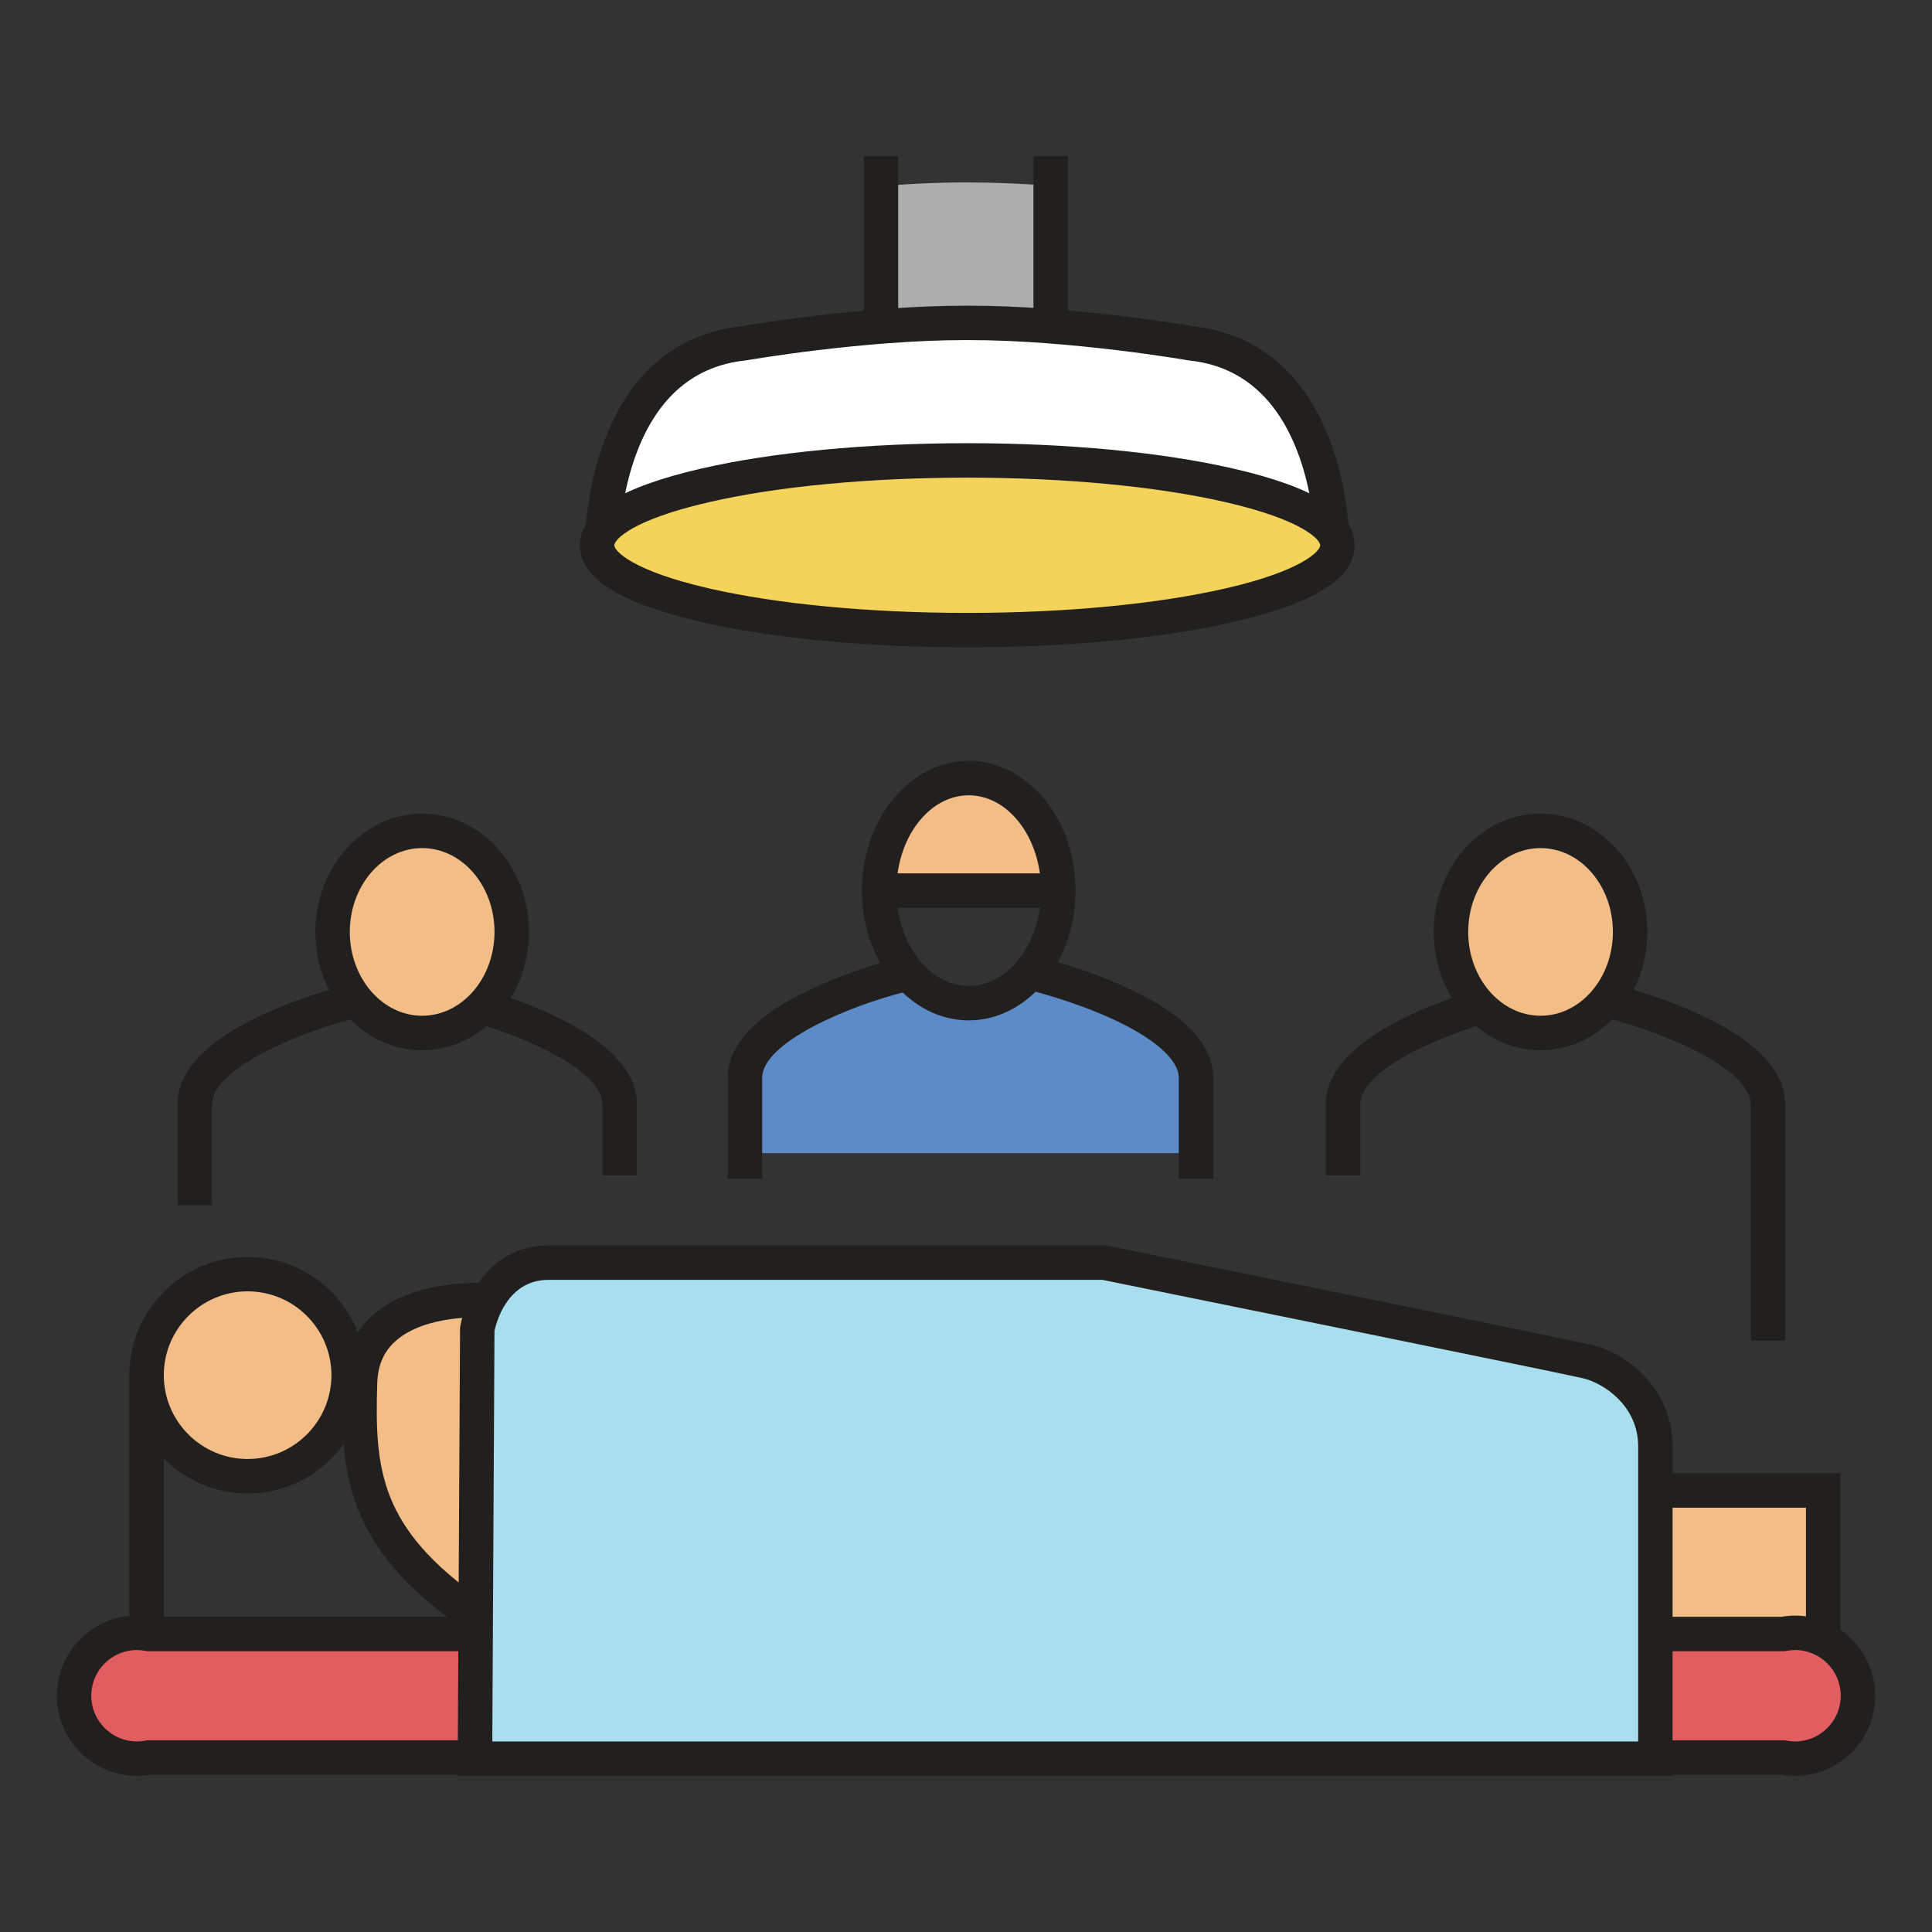 <?xml version="1.0" encoding="utf-8"?>
<!-- Generator: Adobe Illustrator 16.0.0, SVG Export Plug-In . SVG Version: 6.00 Build 0)  -->
<!DOCTYPE svg PUBLIC "-//W3C//DTD SVG 1.1//EN" "http://www.w3.org/Graphics/SVG/1.1/DTD/svg11.dtd">
<svg version="1.1" id="Layer_1" xmlns="http://www.w3.org/2000/svg" xmlns:xlink="http://www.w3.org/1999/xlink" x="0px" y="0px"
	 width="85px" height="85px" viewBox="0 0 85 85" enable-background="new 0 0 85 85" xml:space="preserve">
<rect x="0" y="0" width="85" height="85" fill="#333333" stroke="none"/>
<g>
	<path fill="#F3BD88" d="M42.619,34.232c-2.176,0-3.94,2.216-3.94,4.95h7.881C46.56,36.448,44.796,34.232,42.619,34.232z"/>
	<polygon fill="#F3BD88" points="72.746,65.574 80.213,65.574 80.213,72.269 79.699,71.864 79.208,71.818 78.628,71.953 
		77.69,71.998 72.78,71.818 	"/>
	<g>
		<path fill="#F3BD88" d="M21.377,57.205c0,0-5.407-0.386-5.536,3.605c-0.129,3.991,0.128,6.823,4.892,10.171"/>
		<path fill="#221F1F" d="M20.298,71.601c-5.049-3.548-5.346-6.72-5.214-10.814c0.038-1.187,0.473-2.164,1.293-2.902
			c1.824-1.645,4.923-1.443,5.054-1.434l-0.108,1.511l0.054-0.756l-0.053,0.757c-0.026-0.002-2.596-0.162-3.936,1.05
			c-0.506,0.459-0.765,1.055-0.79,1.823c-0.124,3.842,0.122,6.4,4.57,9.526L20.298,71.601z"/>
	</g>
	<path fill="#5D8BC8" d="M52.581,50.735c0,0,0-0.485,0-3.314s-6.972-4.547-6.972-4.547l-0.363-0.081l0.018,0.017
		c-0.703,0.821-1.646,1.324-2.683,1.324c-1.042,0-1.988-0.507-2.693-1.336l-0.181,0.076c0,0-6.971,1.718-6.971,4.547
		s0,3.314,0,3.314"/>
	<path fill="#FFFFFF" d="M26.527,23.476c0,0,0.129-7.725,6.18-8.369c0,0,5.15-0.901,9.785-0.901h0.128
		c4.634,0,9.785,0.901,9.785,0.901c6.051,0.645,6.18,8.369,6.18,8.369l-0.006-0.16c-1.383-1.739-8.032-3.058-16.022-3.058
		s-14.641,1.318-16.022,3.058L26.527,23.476z"/>
	<path fill="#ADADAE" d="M38.632,8.195c1.246-0.1,2.572-0.169,3.859-0.169h0.128c1.159,0,2.349,0.056,3.484,0.141v6.225
		l-1.147-0.146l-1.427-0.092l-1.408,0.019l-1.427,0.092l-1.756,0.055l-0.256-0.312L38.632,8.195z"/>
	<g>
		<path fill="#E25D5F" d="M81.742,74.604c0,1.53-1.236,2.771-2.768,2.771c-0.179,0-0.354-0.019-0.524-0.052H6.55
			c-0.17,0.033-0.346,0.052-0.524,0.052c-1.528,0-2.768-1.24-2.768-2.771c0-1.527,1.24-2.768,2.768-2.768
			c0.179,0,0.354,0.019,0.524,0.052h71.9c0.17-0.033,0.346-0.052,0.524-0.052C80.506,71.837,81.742,73.077,81.742,74.604z"/>
		<path fill="#221F1F" d="M78.975,78.133c-0.195,0-0.395-0.018-0.593-0.052H6.619c-0.198,0.034-0.397,0.052-0.593,0.052
			c-1.944,0-3.525-1.583-3.525-3.528c0-1.943,1.582-3.525,3.525-3.525c0.197,0,0.396,0.018,0.593,0.052h71.763
			c0.197-0.034,0.396-0.052,0.593-0.052c1.944,0,3.525,1.582,3.525,3.525C82.5,76.55,80.919,78.133,78.975,78.133z M6.477,76.565
			h72.047l0.072,0.015c0.128,0.024,0.255,0.037,0.379,0.037c1.108,0,2.01-0.903,2.01-2.013c0-1.108-0.901-2.01-2.01-2.01
			c-0.124,0-0.252,0.013-0.379,0.038l-0.071,0.014H6.476l-0.072-0.014c-0.127-0.025-0.254-0.038-0.379-0.038
			c-1.108,0-2.01,0.901-2.01,2.01c0,1.109,0.902,2.013,2.01,2.013c0.124,0,0.251-0.013,0.379-0.037L6.477,76.565z"/>
	</g>
	<g>
		<path fill="#A8DEEE" d="M20.998,58.481c0,0,0.505-2.931,3.132-2.931c2.627,0,24.451,0,24.451,0s19.904,4.042,21.218,4.345
			c1.313,0.304,3.031,1.617,3.031,3.738c0,2.122,0,13.741,0,13.741H20.897L20.998,58.481z"/>
		<path fill="#221F1F" d="M73.588,78.133H20.135l0.105-19.719l0.011-0.062c0.212-1.231,1.296-3.56,3.879-3.56h24.527l0.074,0.016
			c0.813,0.165,19.93,4.047,21.238,4.349c1.798,0.415,3.618,2.086,3.618,4.477V78.133z M21.659,76.617h50.414V63.634
			c0-1.774-1.499-2.781-2.443-3c-1.249-0.288-19.786-4.054-21.124-4.325H24.13c-1.819,0-2.3,1.89-2.375,2.247L21.659,76.617z"/>
	</g>
	<g>
		<circle fill="#F3BD88" cx="10.894" cy="60.502" r="4.446"/>
		<path fill="#221F1F" d="M10.894,65.705c-2.869,0-5.203-2.334-5.203-5.203s2.334-5.203,5.203-5.203c2.87,0,5.204,2.334,5.204,5.203
			S13.764,65.705,10.894,65.705z M10.894,56.814c-2.033,0-3.688,1.654-3.688,3.688s1.654,3.688,3.688,3.688
			c2.034,0,3.688-1.654,3.688-3.688S12.928,56.814,10.894,56.814z"/>
	</g>
	<g>
		<ellipse fill="#F3BD88" cx="18.573" cy="41.002" rx="3.941" ry="4.445"/>
		<path fill="#221F1F" d="M18.573,46.205c-2.59,0-4.698-2.334-4.698-5.203s2.108-5.204,4.698-5.204c2.591,0,4.699,2.335,4.699,5.204
			S21.164,46.205,18.573,46.205z M18.573,37.313c-1.755,0-3.183,1.655-3.183,3.688s1.428,3.688,3.183,3.688
			c1.755,0,3.183-1.654,3.183-3.688S20.328,37.313,18.573,37.313z"/>
	</g>
	<path fill="#221F1F" d="M42.62,44.892c-2.591,0-4.698-2.561-4.698-5.709c0-3.147,2.107-5.708,4.698-5.708
		c2.59,0,4.699,2.561,4.699,5.709C47.318,42.331,45.21,44.892,42.62,44.892z M42.62,34.99c-1.755,0-3.183,1.881-3.183,4.192
		c0,2.312,1.428,4.193,3.183,4.193c1.755,0,3.183-1.881,3.183-4.192C45.803,36.871,44.375,34.99,42.62,34.99z"/>
	<path fill="#221F1F" d="M9.328,53.025H7.813v-4.446c0-1.498,1.323-2.853,3.933-4.025c1.785-0.802,3.542-1.238,3.615-1.257
		l0.363,1.472l-0.182-0.736l0.182,0.736c-2.655,0.656-6.396,2.272-6.396,3.811V53.025z"/>
	<path fill="#221F1F" d="M33.532,51.866h-1.515v-4.445c0-1.499,1.323-2.854,3.933-4.025c1.785-0.803,3.542-1.239,3.615-1.258
		l0.362,1.473l-0.181-0.736l0.182,0.736c-2.656,0.655-6.396,2.271-6.396,3.811V51.866z"/>
	<path fill="#221F1F" d="M53.378,51.866h-1.516v-4.445c0-0.812-1.107-1.775-3.039-2.644c-1.661-0.746-3.339-1.163-3.356-1.167
		l0.362-1.473c0.074,0.019,1.831,0.455,3.615,1.258c2.61,1.172,3.934,2.526,3.934,4.025V51.866z"/>
	<path fill="#221F1F" d="M28.02,51.712h-1.516v-3.133c0-1.171-2.246-2.593-5.72-3.623l0.431-1.453
		c2.542,0.753,6.805,2.415,6.805,5.076V51.712z"/>
	<g>
		<ellipse fill="#F3BD88" cx="67.778" cy="41.002" rx="3.94" ry="4.445"/>
		<path fill="#221F1F" d="M67.778,46.205c-2.591,0-4.698-2.334-4.698-5.203s2.107-5.204,4.698-5.204s4.698,2.335,4.698,5.204
			S70.369,46.205,67.778,46.205z M67.778,37.313c-1.755,0-3.183,1.655-3.183,3.688s1.428,3.688,3.183,3.688s3.183-1.654,3.183-3.688
			S69.533,37.313,67.778,37.313z"/>
	</g>
	<path fill="#221F1F" d="M78.538,58.986h-1.516V48.579c0-0.809-1.101-1.77-3.021-2.635c-1.66-0.749-3.356-1.172-3.373-1.176
		l0.362-1.472c0.074,0.019,1.83,0.455,3.615,1.257c2.609,1.173,3.933,2.527,3.933,4.025V58.986z"/>
	<path fill="#221F1F" d="M59.847,51.712h-1.516v-3.133c0-2.661,4.264-4.323,6.806-5.076l0.431,1.453
		c-3.476,1.03-5.721,2.452-5.721,3.623V51.712z"/>
	<rect x="38.679" y="38.425" fill="#221F1F" width="7.881" height="1.516"/>
	<rect x="5.691" y="60.502" fill="#221F1F" width="1.516" height="11.32"/>
	<polygon fill="#221F1F" points="80.971,72.269 79.455,72.269 79.455,66.332 72.746,66.332 72.746,64.816 80.971,64.816 	"/>
	<g>
		<ellipse fill="#F4D35A" cx="42.555" cy="23.99" rx="16.286" ry="3.733"/>
		<path fill="#221F1F" d="M42.556,28.481c-4.405,0-8.555-0.396-11.685-1.112c-3.606-0.827-5.359-1.933-5.359-3.379
			c0-1.447,1.753-2.552,5.359-3.379c3.13-0.718,7.28-1.112,11.685-1.112s8.555,0.395,11.685,1.112
			c3.606,0.827,5.358,1.932,5.358,3.379c0,1.446-1.752,2.552-5.358,3.379C51.11,28.086,46.961,28.481,42.556,28.481z M42.556,21.015
			c-4.295,0-8.325,0.381-11.347,1.074c-3.413,0.782-4.182,1.656-4.182,1.901c0,0.244,0.769,1.119,4.182,1.901
			c3.022,0.692,7.052,1.074,11.347,1.074s8.324-0.382,11.347-1.074c3.413-0.782,4.181-1.657,4.181-1.901
			c0-0.245-0.768-1.119-4.181-1.901C50.88,21.396,46.851,21.015,42.556,21.015z"/>
	</g>
	<path fill="#221F1F" d="M57.826,23.489c0-0.019-0.044-1.854-0.783-3.717c-0.938-2.362-2.524-3.679-4.719-3.912l-0.051-0.007
		c-0.051-0.009-5.142-0.891-9.654-0.891h-0.128c-4.517,0-9.603,0.882-9.654,0.891l-0.051,0.007
		c-2.206,0.234-3.798,1.563-4.733,3.949c-0.73,1.862-0.769,3.66-0.769,3.679l-1.516-0.025c0.001-0.085,0.044-2.093,0.873-4.207
		c1.138-2.903,3.198-4.597,5.959-4.899c0.44-0.076,5.359-0.908,9.89-0.908h0.128c4.531,0,9.45,0.832,9.89,0.908
		c2.761,0.303,4.82,1.996,5.959,4.899c0.829,2.114,0.871,4.122,0.873,4.207L57.826,23.489l0.758-0.014L57.826,23.489z"/>
	<rect x="38" y="6.867" fill="#221F1F" width="1.516" height="7.596"/>
	<rect x="45.467" y="6.867" fill="#221F1F" width="1.516" height="7.596"/>
</g>
</svg>
